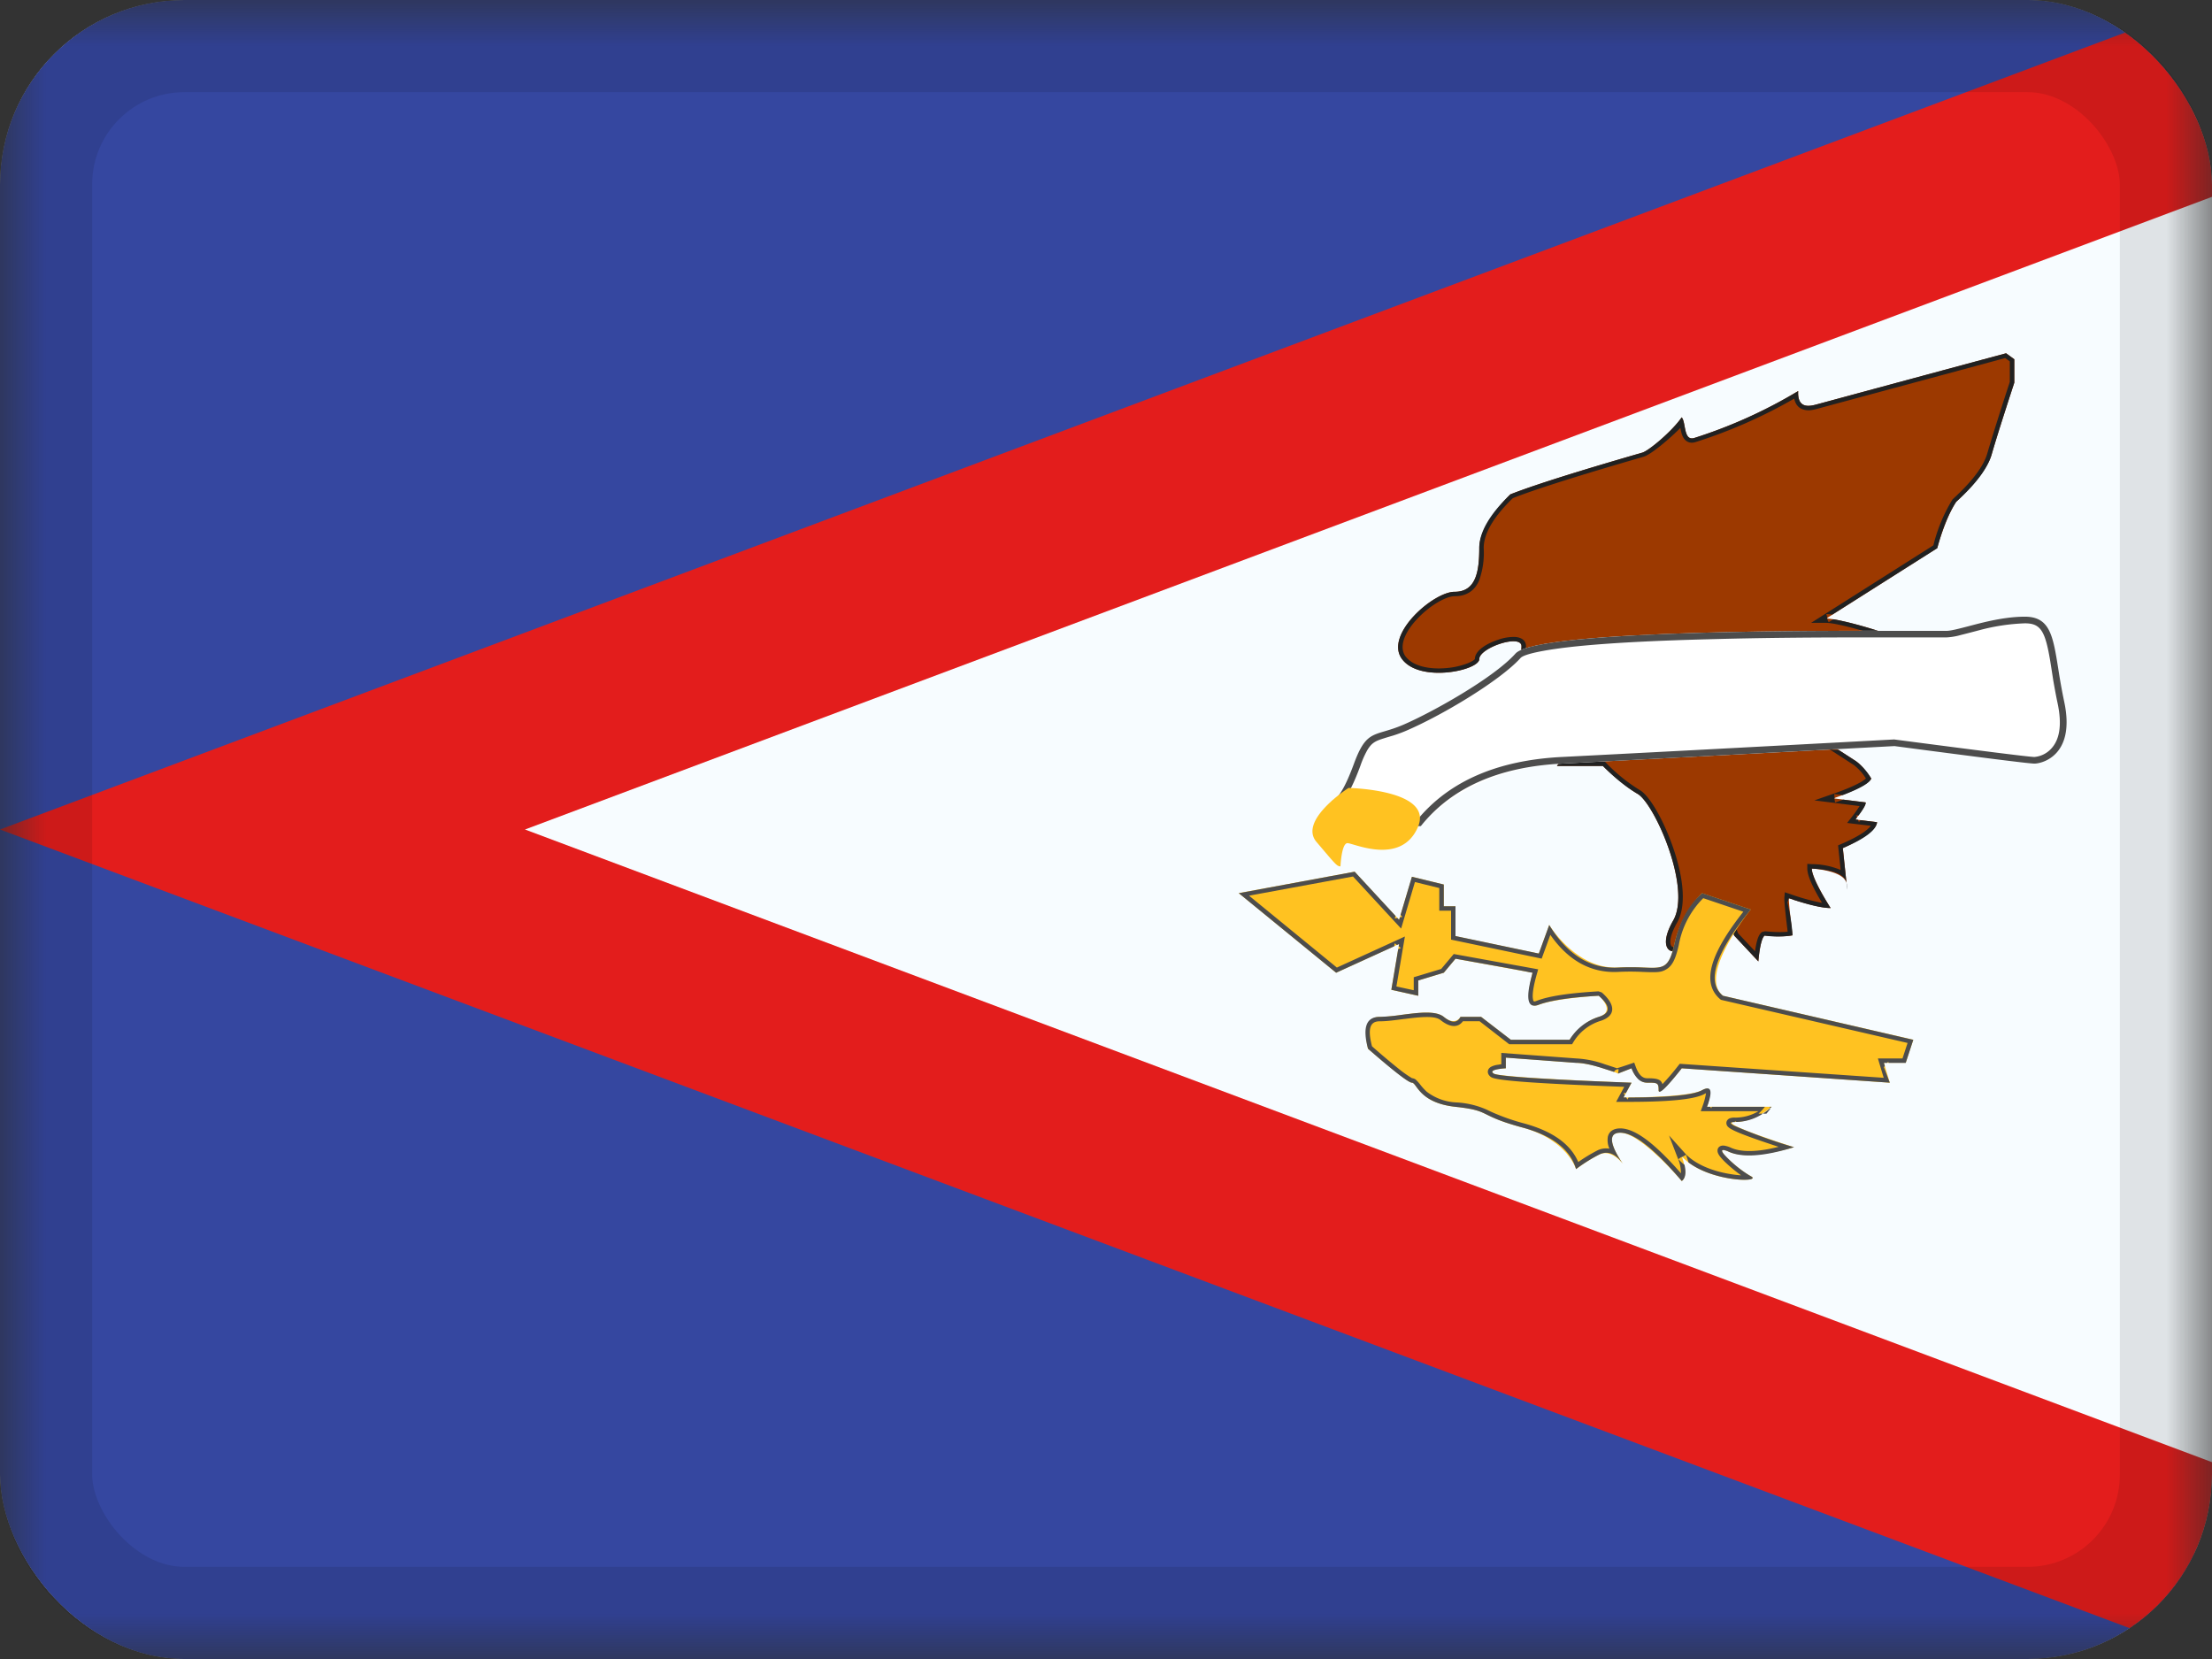 <svg xmlns="http://www.w3.org/2000/svg" fill="none" viewBox="0 0 24 18"><rect x="0" y="0" width="24" height="18" fill="#333333" stroke="none"/><g clip-path="url(#a)"><mask id="b" width="24" height="18" x="0" y="0" maskUnits="userSpaceOnUse" style="mask-type:luminance"><path fill="#fff" d="M0 0h24v18H0z"/></mask><g mask="url(#b)"><path fill="#F7FCFF" fill-rule="evenodd" d="M0 0h24v18H0V0Z" clip-rule="evenodd"/><path fill="#3547A0" stroke="#E31D1C" stroke-width="2" d="M0-1h-1v9.307L-2.848 9-1 9.693V19h25l.351-1.936L2.848 9 24.351.936 24-1H0Z"/><path fill="#9C3900" fill-rule="evenodd" d="m21.766 3.833-2.052.554c-.074.02-.214.056-.204-.144a5.297 5.297 0 0 1-1.13.51c-.116.031-.085-.168-.134-.225-.1.147-.355.362-.427.383-.72.208-1.196.359-1.432.453 0 0-.337.324-.337.58 0 .258-.036.477-.268.477-.231 0-.766.467-.57.73.196.262.838.122.838 0 0-.123.458-.277.458-.139 0 .139-.121.389-.121.389h.506l-.385.199h.385l-.385.235h.72l-.46.205h.32l-.195.27h.498s.195.197.378.304c.182.107.588 1.02.385 1.374-.203.353.046.406.092.25.046-.155.14-.377.222-.377h.238l.11.29.262.28s.018-.243.068-.28c0 0 .204.02.303-.003 0 0-.044-.354-.04-.402 0 0 .317.108.453.106 0 0-.204-.32-.204-.428 0 0 .379.019.379.18l-.042-.402s.359-.153.371-.281l-.235-.03s.122-.154.11-.185l-.347-.044s.38-.132.409-.215c0 0-.086-.134-.164-.187l-.265-.172.692.004s.155-.055.036-.15c0 0-.117-.071-.1-.139 0 0 .079-.152.06-.179 0 0 .085.112.085-.165 0 0 .002-.279-.051-.292 0 0 .156-.115.095-.188-.062-.073-.719-.268-.876-.268l1.204-.764s.083-.315.206-.503c0 0 .32-.287.384-.512.064-.225.246-.78.246-.78v-.254l-.089-.065Z" clip-rule="evenodd"/><path fill="#212121" fill-rule="evenodd" d="m19.658 9.424.048.003c.2.016.31.066.328.15l.009.076a.319.319 0 0 0-.009-.075l-.04-.376c.24-.102.364-.196.372-.281l-.18-.022-.017.022-.01-.026-.028-.003.017-.022-.011-.026.028.004c.058-.077.083-.124.077-.142l-.243-.03-.088.031s-.01-.047-.006-.049l-.004-.043.092.012c.19-.072.293-.132.31-.18a.633.633 0 0 0-.164-.187l-.19-.123h-.075s.01-.049.015-.049l.012-.04.062.04.603.004c.104-.037.116-.087.036-.15-.078-.048-.111-.094-.1-.139a.985.985 0 0 0 .053-.118.17.17 0 0 1-.032-.032l.04-.029.04-.026c.01.015.014.033.01.056.023-.014.034-.079.034-.195a.878.878 0 0 0-.022-.254l-.029-.038.012-.046a.07.07 0 0 1 .029.014c.07-.062.089-.114.054-.156-.054-.065-.569-.223-.8-.26l-.05.032s-.022-.04-.014-.048l-.012-.04a.5.5 0 0 1 .066.005l1.138-.72c.056-.21.124-.379.206-.504.213-.192.34-.362.384-.512.043-.15.125-.41.246-.78v-.254l-.089-.065c-1.005.27-1.689.456-2.052.554-.074.02-.214.056-.204-.144a5.297 5.297 0 0 1-1.13.51c-.074.02-.088-.054-.102-.125-.007-.04-.014-.08-.032-.1-.1.147-.355.362-.427.383-.72.208-1.196.359-1.432.453-.224.216-.337.41-.337.58 0 .258-.036.477-.268.477-.231 0-.766.467-.57.73.196.262.838.122.838 0 0-.123.458-.277.458-.139 0 .092-.04.222-.121.389h.401l.082-.043.012.048.01.042H16.8l-.292.152h.293l.066-.04.014.047.012.04h-.078l-.307.188h.603l.097-.043.01.047.01.044h-.107l-.353.157h.26l.02-.027.014.027h.025l-.014.02.014.028h-.034l-.16.223h.498c.13.13.256.232.378.303.182.107.588 1.02.385 1.374-.203.353.046.406.092.25.046-.155.14-.377.222-.377h.238l.11.29.262.28s.018-.243.068-.28a.98.98 0 0 0 .303-.003 2.025 2.025 0 0 0-.056-.356l.016-.046s.048.011.048.016c.186.061.321.091.405.09-.11-.173-.176-.3-.199-.388a.184.184 0 0 1-.005-.04Zm.22-.807-.192.067.49.062a1.24 1.24 0 0 1-.083.117l-.052.066.257.031c-.042.056-.149.124-.322.198l-.033.014.028.267a.816.816 0 0 0-.31-.063l-.052-.003v.05c0 .075.054.196.16.373a2.303 2.303 0 0 1-.344-.095l-.06-.02-.005.062c-.002.034.01.153.036.366-.06.007-.142.005-.245-.005l-.035.009c-.034.026-.052.08-.068.168a1.229 1.229 0 0 0-.006.04l-.184-.195-.119-.313h-.271c-.105 0-.2.182-.269.412-.013.044-.044.057-.06.044-.03-.028-.022-.119.057-.258.101-.175.074-.477-.044-.818-.101-.292-.253-.558-.359-.62a1.832 1.832 0 0 1-.367-.296l-.014-.014h-.425l.194-.27h-.188l.46-.206h-.775l.384-.235h-.357l.384-.199h-.626a.893.893 0 0 0 .094-.34c0-.064-.048-.097-.117-.102a.494.494 0 0 0-.176.027c-.146.047-.262.126-.262.213 0 .003-.025.024-.074.044a.824.824 0 0 1-.228.053c-.201.019-.373-.024-.45-.126-.07-.096-.022-.247.123-.403.131-.142.311-.25.41-.25.129 0 .217-.06.265-.17a.891.891 0 0 0 .05-.354c0-.154.105-.335.316-.54.237-.094.71-.244 1.418-.449.078-.022.278-.19.4-.313.01.054.018.082.034.108.027.044.072.062.126.047a5.43 5.43 0 0 0 1.075-.473c.013.062.046.102.098.118.048.015.09.01.161-.01l2.03-.548.05.036v.223c-.12.367-.2.625-.244.775-.04.14-.163.304-.378.5a1.768 1.768 0 0 0-.207.498l-1.327.841h.165c.15 0 .79.194.838.251.017.02-.001.057-.086.12l-.081.06.09.022a.176.176 0 0 1 .012.044c.008.045.011.113.01.204a.64.64 0 0 1-.011.147s-.067.035-.07.035a.137.137 0 0 1-.007.026 1.16 1.16 0 0 1-.056.125c-.016.07.028.132.12.188.044.036.044.042-.016.064-.076 0-.304 0-.683-.003l-.164-.001.402.26a.54.54 0 0 1 .132.147.391.391 0 0 1-.082.053c-.065.035-.16.074-.285.117Zm.64-.976v.001-.001Z" clip-rule="evenodd"/><path fill="#fff" fill-rule="evenodd" d="M20.555 8.094s1.431.19 1.518.19c.087 0 .447-.091.324-.668-.124-.576-.074-.925-.427-.925s-.721.153-.854.153h-.56c-.558 0-3.874-.019-4.113.247-.238.266-.91.641-1.221.774-.311.132-.391.04-.53.42-.14.38-.245.406-.245.406l.244.272h.725s.5-.626 1.535-.678c1.037-.053 3.604-.19 3.604-.19Z" clip-rule="evenodd"/><path fill="#4D4D4D" fill-rule="evenodd" d="M16.951 8.285c.691-.035 1.892-.099 3.604-.19.954.126 1.46.19 1.518.19.087 0 .447-.092.324-.669a6.672 6.672 0 0 1-.065-.36c-.057-.358-.09-.565-.362-.565-.219 0-.444.059-.614.104-.105.027-.19.05-.24.05h-.668c-.783-.002-3.778-.006-4.005.246-.238.266-.91.641-1.221.774-.08.034-.144.053-.198.069-.158.047-.229.068-.333.35-.093.254-.174.39-.244.407l.244.272h.725c.333-.417.845-.644 1.535-.678Zm-1.57.606h-.657l-.168-.187c.067-.07.132-.2.204-.395a1.05 1.05 0 0 1 .075-.17c.044-.072.078-.096.17-.125a4.74 4.74 0 0 1 .106-.032 1.56 1.56 0 0 0 .14-.051c.409-.175 1.031-.552 1.247-.792.04-.045.287-.096.676-.133.35-.033.812-.056 1.36-.07.61-.017 1.175-.021 1.885-.02h.697a.695.695 0 0 0 .157-.026 14.499 14.499 0 0 0 .205-.053 2.197 2.197 0 0 1 .492-.074c.17 0 .22.08.275.41l.013.082.02.129c.016.09.03.168.047.247.05.236.02.393-.066.488a.28.28 0 0 1-.186.094c-.052 0-.567-.065-1.522-.19-1.711.092-2.913.155-3.603.19-.696.035-1.22.26-1.567.678Z" clip-rule="evenodd"/><path fill="#FFC221" fill-rule="evenodd" d="M14.63 8.55s-.546.35-.346.585c.2.235.22.265.26.265 0 0 .011-.252.076-.252s.577.245.762-.169c.186-.413-.752-.43-.752-.43Zm-1.189 1.14 1.257-.232.482.522.14-.467.345.084v.236h.127v.324l.904.189.113-.31s.294.485.746.461c.452-.024.533.104.612-.255.08-.359.301-.551.301-.551l.528.177s-.58.712-.302.936l2.065.477-.082.25h-.237l.064.216-2.257-.156s-.251.319-.251.238c0-.082-.014-.082-.125-.082s-.169-.156-.169-.156l-.147.057s.023.003-.162-.057c-.185-.06-.293-.06-.293-.06l-.762-.056v.116s-.202.01-.132.057c.07.046 1.496.1 1.496.1l-.087.16s.705.002.854-.08c.148-.08.052.18.052.18h.7s-.173.165-.396.165c-.222 0 .64.274.64.274s-.482.149-.704.05c-.223-.099.094.191.235.264.14.073-.495.067-.749-.215 0 0 .08.209 0 .268 0 0-.445-.524-.667-.524-.222 0 .035.346.035.346s-.127-.18-.268-.107a1.702 1.702 0 0 0-.247.156s-.093-.32-.584-.452c-.49-.133-.326-.181-.724-.224-.398-.043-.418-.262-.473-.262-.055 0-.476-.368-.476-.368s-.094-.346.126-.346.568-.104.696 0c.127.103.181 0 .181 0h.224l.322.248h.638s.122-.188.317-.248c.194-.06 0-.23 0-.23s-.464.027-.651.099c-.188.072-.068-.348-.068-.348l-.836-.152-.127.152-.277.084v.166l-.292-.065.084-.497-.683.312-1.056-.863Z" clip-rule="evenodd"/><path fill="#4D4D4D" fill-rule="evenodd" d="m17.641 11.86.061-.113c-.867-.032-1.358-.063-1.474-.091a.08.08 0 0 1-.022-.008c-.07-.047.132-.057.132-.057v-.116l.048.004.714.053c.072 0 .17.02.293.06l.12.038a.053.053 0 0 1 .01-.016.12.12 0 0 1 .024-.013h.015s-.004.047-.007.047l.103-.04.044-.017a.31.31 0 0 0 .065.11l.01.01a.14.14 0 0 0 .094.036c.111 0 .125 0 .125.082 0 .054.084-.025.251-.238l2.257.156-.064-.168.01-.013-.01-.034h.037l.01-.014.004.014h.186l.082-.25-2.065-.478c-.185-.15-.084-.461.302-.936l-.527-.177c-.148.128-.249.312-.302.551-.059.267-.118.265-.331.256a2.754 2.754 0 0 0-.28 0c-.302.015-.55-.138-.747-.462l-.113.31-.904-.19v-.323h-.127v-.236l-.346-.084-.123.413.02.022-.028.006-.008.026-.018-.02-.029.006.009-.028-.444-.48-1.257.233 1.056.863.63-.287.005-.033.025.019.023-.01-.004.024.024.019-.03.013-.074.44.292.065v-.166l.277-.084.127-.152s.79.14.793.145l.043.007a2.614 2.614 0 0 0-.012.047c-.065.245-.038.346.08.3.125-.047.342-.08.65-.097.13.112.13.189 0 .229a.572.572 0 0 0-.316.248h-.638l-.322-.248h-.224c-.036.069-.096.069-.181 0-.086-.07-.272-.046-.451-.023a2.04 2.04 0 0 1-.245.023c-.146 0-.188.115-.126.346.281.245.44.368.476.368.015 0 .028.017.047.043.048.065.139.188.426.219.216.023.266.048.345.087.067.033.155.076.38.137.327.088.521.239.583.452 0 0 .105-.083.247-.156.091-.048.178-.016.26.096-.041-.059-.225-.335-.027-.335.149 0 .37.175.667.524.04-.03.05-.088.03-.175a.558.558 0 0 1-.066-.062s.037-.029.042-.025l.04-.023c.01.03.02.057.027.083.284.216.805.216.676.15a1.26 1.26 0 0 1-.292-.239c-.03-.038-.03-.059.034-.035a.672.672 0 0 1 .023.01c.148.065.383.048.704-.051a5.596 5.596 0 0 1-.649-.233c-.051-.027-.048-.04.01-.04a.052.052 0 0 0-.005-.012.161.161 0 0 0 .02.011.542.542 0 0 0 .286-.09h.039a.913.913 0 0 0 .042-.054l-.002-.006.016-.014h-.02l.004.014a.654.654 0 0 1-.079.06h-.047a.646.646 0 0 0 .069-.074h-.576l-.006.016-.011-.016h-.035l.012-.032.005-.016c.043-.137.02-.181-.07-.133-.094.053-.36.079-.798.08l-.012.022-.014-.023h-.029l.014-.025-.014-.022h.026Zm-3.136-1.362-.953-.78 1.128-.208.522.565.15-.505.264.065v.246h.128v.314l.983.206.094-.258c.197.282.444.417.737.402a2.56 2.56 0 0 1 .26 0c.17.007.207.005.263-.029.065-.039.1-.113.134-.264a.958.958 0 0 1 .265-.507l.435.147c-.366.464-.46.781-.243.956l2.025.468-.055.168h-.267l.063.21-2.213-.152-.016.02a2.526 2.526 0 0 1-.172.201c-.015-.053-.06-.064-.166-.064-.05 0-.091-.037-.123-.124l-.017-.046s-.183.063-.189.061a6.928 6.928 0 0 0-.134-.044 1.067 1.067 0 0 0-.306-.062l-.813-.06v.123a.634.634 0 0 0-.032.005.23.23 0 0 0-.08.023c-.047.028-.045.081.002.112.058.039.508.07 1.444.105l-.088.163h.08c.48.002.768-.025.877-.085a.192.192 0 0 1 .018-.009.714.714 0 0 1-.034.131l-.023.064h.627a.492.492 0 0 1-.255.07.156.156 0 0 0-.056.007c-.035.014-.05.052-.027.085.016.021.05.04.113.067.088.038.236.09.443.158-.232.058-.405.06-.517.01a.266.266 0 0 0-.074-.023c-.038-.005-.074.015-.072.058.002.032.026.063.072.11.051.051.122.11.184.154a1.062 1.062 0 0 1-.114-.013c-.204-.032-.39-.111-.494-.225l-.174-.194.093.242a.4.4 0 0 1 .036.168c-.283-.324-.498-.487-.658-.487-.073 0-.122.032-.135.091a.23.23 0 0 0 .017.129.212.212 0 0 0-.138.023 1.744 1.744 0 0 0-.2.122c-.085-.198-.285-.338-.595-.421a2.29 2.29 0 0 1-.345-.122l-.009-.004-.05-.024a.936.936 0 0 0-.328-.076.568.568 0 0 1-.317-.116.652.652 0 0 1-.075-.083.45.45 0 0 0-.046-.05.09.09 0 0 0-.039-.014 1.225 1.225 0 0 1-.117-.08 7.492 7.492 0 0 1-.317-.266c-.05-.194-.02-.271.083-.271.064 0 .118-.006.256-.024l.028-.003c.222-.029.328-.027.38.016.097.077.185.085.24.01h.18l.322.25h.682l.014-.023a.525.525 0 0 1 .29-.229c.172-.053.172-.176.018-.31l-.035-.012c-.314.018-.535.051-.666.101-.036.014-.04.012-.045-.015-.01-.049.004-.142.042-.275l.014-.05-.916-.166-.136.162-.298.09v.141l-.188-.041.092-.542-.738.337Zm3.05 1.151c.008.001.01 0 .006-.002l-.006.002Zm-1.328.008Z" clip-rule="evenodd"/></g></g><rect width="23" height="17" x=".5" y=".5" stroke="#000" stroke-opacity=".1" rx="1.5"/><defs><clipPath id="a"><rect width="24" height="18" fill="#fff" rx="2"/></clipPath></defs></svg>